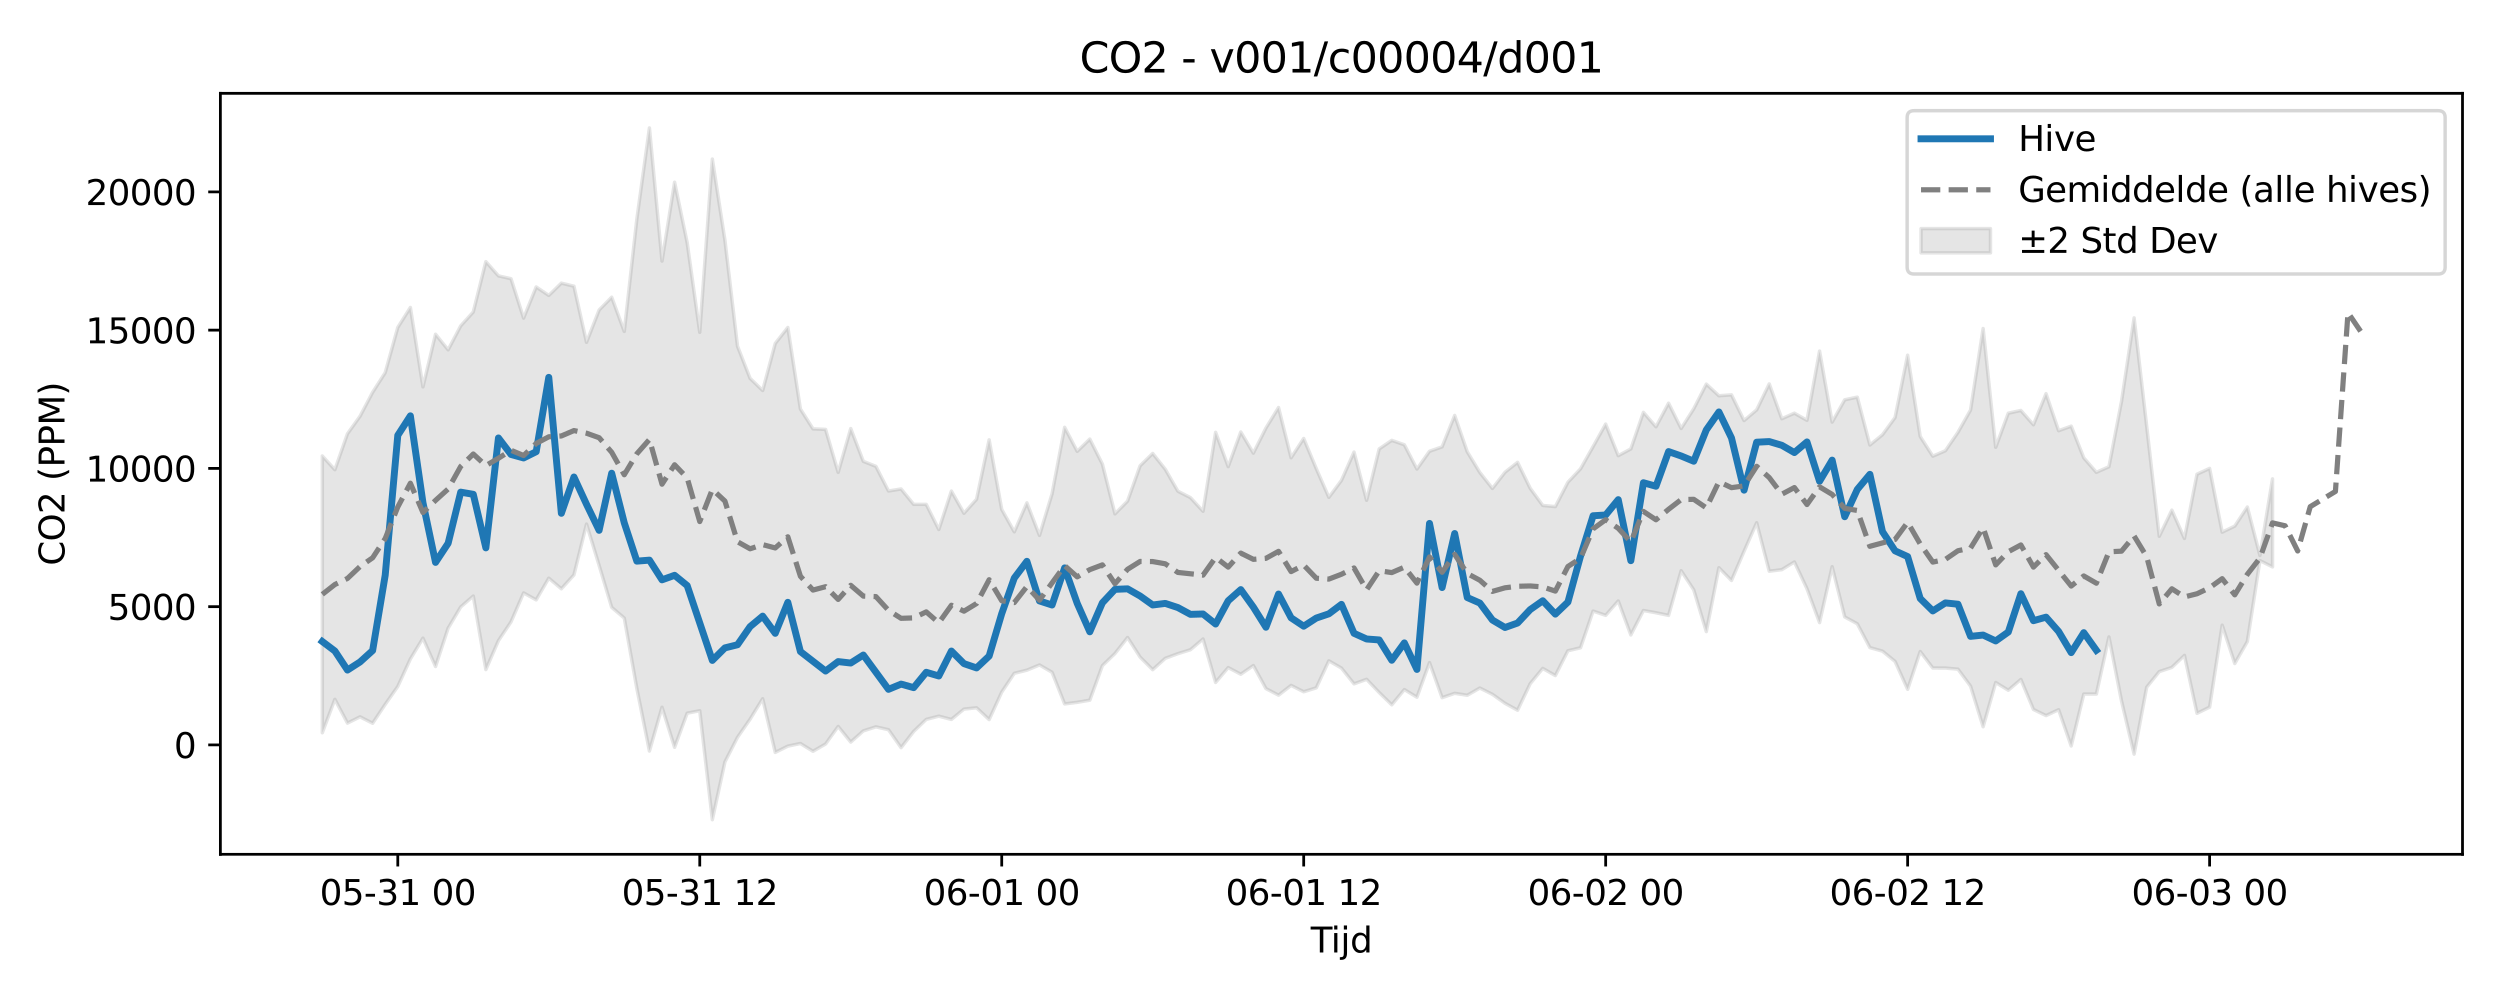 <?xml version="1.0" encoding="utf-8" standalone="no"?>
<!DOCTYPE svg PUBLIC "-//W3C//DTD SVG 1.1//EN"
  "http://www.w3.org/Graphics/SVG/1.1/DTD/svg11.dtd">
<svg xmlns:xlink="http://www.w3.org/1999/xlink" width="720pt" height="288pt" viewBox="0 0 720 288" xmlns="http://www.w3.org/2000/svg" version="1.1">
 <defs>
  <style type="text/css">*{stroke-linejoin: round; stroke-linecap: butt}</style>
 </defs>
 <g id="figure_1">
  <g id="patch_1">
   <path d="M 0 288 
L 720 288 
L 720 0 
L 0 0 
z
" style="fill: #ffffff"/>
  </g>
  <g id="axes_1">
   <g id="patch_2">
    <path d="M 63.47 246.04 
L 709.2 246.04 
L 709.2 26.88 
L 63.47 26.88 
z
" style="fill: #ffffff"/>
   </g>
   <g id="FillBetweenPolyCollection_1">
    <defs>
     <path id="mff071944cf" d="M 92.821 -156.685 
L 92.821 -76.959 
L 96.445 -86.599 
L 100.069 -79.742 
L 103.692 -81.551 
L 107.316 -79.695 
L 110.939 -85.127 
L 114.563 -90.304 
L 118.187 -98.219 
L 121.81 -104.205 
L 125.434 -96.044 
L 129.058 -107.08 
L 132.681 -113.195 
L 136.305 -116.335 
L 139.928 -95.151 
L 143.552 -103.497 
L 147.176 -108.905 
L 150.799 -117.235 
L 154.423 -115.233 
L 158.047 -121.488 
L 161.67 -118.427 
L 165.294 -122.42 
L 168.917 -137.067 
L 172.541 -125.183 
L 176.165 -113.085 
L 179.788 -110.001 
L 183.412 -89.713 
L 187.036 -71.7 
L 190.659 -84.316 
L 194.283 -72.768 
L 197.906 -82.601 
L 201.53 -83.304 
L 205.154 -51.922 
L 208.777 -68.562 
L 212.401 -75.65 
L 216.025 -80.87 
L 219.648 -86.763 
L 223.272 -71.301 
L 226.895 -73.111 
L 230.519 -73.869 
L 234.143 -71.629 
L 237.766 -73.724 
L 241.39 -78.782 
L 245.014 -74.279 
L 248.637 -77.502 
L 252.261 -78.667 
L 255.884 -77.838 
L 259.508 -72.668 
L 263.132 -77.336 
L 266.755 -80.811 
L 270.379 -81.745 
L 274.003 -80.799 
L 277.626 -83.781 
L 281.25 -84.152 
L 284.873 -80.753 
L 288.497 -88.667 
L 292.121 -94.09 
L 295.744 -94.985 
L 299.368 -96.492 
L 302.992 -94.39 
L 306.615 -85.267 
L 310.239 -85.727 
L 313.862 -86.34 
L 317.486 -96.282 
L 321.11 -99.778 
L 324.733 -104.398 
L 328.357 -98.752 
L 331.981 -95.131 
L 335.604 -98.405 
L 339.228 -99.74 
L 342.851 -100.87 
L 346.475 -103.971 
L 350.099 -91.457 
L 353.722 -95.737 
L 357.346 -93.824 
L 360.97 -96.32 
L 364.593 -89.676 
L 368.217 -87.791 
L 371.84 -90.602 
L 375.464 -88.768 
L 379.088 -89.904 
L 382.711 -97.682 
L 386.335 -95.595 
L 389.959 -91.046 
L 393.582 -92.357 
L 397.206 -88.549 
L 400.83 -85.011 
L 404.453 -89.403 
L 408.077 -87.203 
L 411.7 -97.173 
L 415.324 -87.071 
L 418.948 -88.318 
L 422.571 -87.76 
L 426.195 -89.848 
L 429.819 -88.032 
L 433.442 -85.446 
L 437.066 -83.454 
L 440.689 -91.096 
L 444.313 -95.494 
L 447.937 -93.433 
L 451.56 -100.579 
L 455.184 -101.437 
L 458.808 -112.008 
L 462.431 -110.781 
L 466.055 -114.923 
L 469.678 -105.139 
L 473.302 -112.174 
L 476.926 -111.524 
L 480.549 -110.764 
L 484.173 -123.637 
L 487.797 -118.122 
L 491.42 -106.09 
L 495.044 -124.502 
L 498.667 -120.823 
L 502.291 -129.225 
L 505.915 -137.452 
L 509.538 -123.492 
L 513.162 -123.935 
L 516.786 -126.158 
L 520.409 -118.444 
L 524.033 -108.688 
L 527.656 -124.797 
L 531.28 -110.328 
L 534.904 -108.349 
L 538.527 -101.485 
L 542.151 -100.472 
L 545.775 -97.515 
L 549.398 -89.475 
L 553.022 -100.364 
L 556.645 -95.615 
L 560.269 -95.595 
L 563.893 -95.281 
L 567.516 -90.403 
L 571.14 -78.691 
L 574.764 -91.437 
L 578.387 -89.209 
L 582.011 -92.32 
L 585.634 -83.673 
L 589.258 -81.907 
L 592.882 -83.607 
L 596.505 -73.16 
L 600.129 -88.109 
L 603.753 -88.1 
L 607.376 -104.573 
L 611 -86.107 
L 614.623 -70.805 
L 618.247 -90.088 
L 621.871 -94.58 
L 625.494 -95.785 
L 629.118 -99.242 
L 632.742 -82.565 
L 636.365 -84.337 
L 639.989 -107.954 
L 643.612 -96.894 
L 647.236 -103.229 
L 650.86 -126.553 
L 654.483 -124.729 
L 654.483 -150.083 
L 654.483 -150.083 
L 650.86 -128.013 
L 647.236 -141.984 
L 643.612 -136.483 
L 639.989 -134.734 
L 636.365 -153.101 
L 632.742 -151.433 
L 629.118 -132.93 
L 625.494 -141.08 
L 621.871 -133.552 
L 618.247 -165.263 
L 614.623 -196.455 
L 611 -172.423 
L 607.376 -153.583 
L 603.753 -151.972 
L 600.129 -156.134 
L 596.505 -165.274 
L 592.882 -163.951 
L 589.258 -174.622 
L 585.634 -165.669 
L 582.011 -169.79 
L 578.387 -169.001 
L 574.764 -159.186 
L 571.14 -193.39 
L 567.516 -169.905 
L 563.893 -163.493 
L 560.269 -158.191 
L 556.645 -156.621 
L 553.022 -162.294 
L 549.398 -185.702 
L 545.775 -167.743 
L 542.151 -162.799 
L 538.527 -159.836 
L 534.904 -173.622 
L 531.28 -172.861 
L 527.656 -166.434 
L 524.033 -186.893 
L 520.409 -166.946 
L 516.786 -169.007 
L 513.162 -167.403 
L 509.538 -177.43 
L 505.915 -169.951 
L 502.291 -166.878 
L 498.667 -174.287 
L 495.044 -174.024 
L 491.42 -177.377 
L 487.797 -170.271 
L 484.173 -164.593 
L 480.549 -171.883 
L 476.926 -165.088 
L 473.302 -169.245 
L 469.678 -158.708 
L 466.055 -156.768 
L 462.431 -165.869 
L 458.808 -159.376 
L 455.184 -152.97 
L 451.56 -149.113 
L 447.937 -142.097 
L 444.313 -142.432 
L 440.689 -147.389 
L 437.066 -154.854 
L 433.442 -151.985 
L 429.819 -147.326 
L 426.195 -151.925 
L 422.571 -157.899 
L 418.948 -168.36 
L 415.324 -159.303 
L 411.7 -158.035 
L 408.077 -152.917 
L 404.453 -159.908 
L 400.83 -161.177 
L 397.206 -158.709 
L 393.582 -143.911 
L 389.959 -157.805 
L 386.335 -149.636 
L 382.711 -144.768 
L 379.088 -153.038 
L 375.464 -161.717 
L 371.84 -156.164 
L 368.217 -170.634 
L 364.593 -164.734 
L 360.97 -157.496 
L 357.346 -163.586 
L 353.722 -153.614 
L 350.099 -163.489 
L 346.475 -140.756 
L 342.851 -144.681 
L 339.228 -146.538 
L 335.604 -152.852 
L 331.981 -157.408 
L 328.357 -153.861 
L 324.733 -143.687 
L 321.11 -140.007 
L 317.486 -154.355 
L 313.862 -161.549 
L 310.239 -158.014 
L 306.615 -164.933 
L 302.992 -145.781 
L 299.368 -133.8 
L 295.744 -143.188 
L 292.121 -134.823 
L 288.497 -141.303 
L 284.873 -161.325 
L 281.25 -144.22 
L 277.626 -140.188 
L 274.003 -146.579 
L 270.379 -135.495 
L 266.755 -142.749 
L 263.132 -142.751 
L 259.508 -147.178 
L 255.884 -146.598 
L 252.261 -153.692 
L 248.637 -155.138 
L 245.014 -164.575 
L 241.39 -151.958 
L 237.766 -164.339 
L 234.143 -164.493 
L 230.519 -170.208 
L 226.895 -193.689 
L 223.272 -189.083 
L 219.648 -175.531 
L 216.025 -179.03 
L 212.401 -188.304 
L 208.777 -218.811 
L 205.154 -242.199 
L 201.53 -192.287 
L 197.906 -218.107 
L 194.283 -235.524 
L 190.659 -212.795 
L 187.036 -251.158 
L 183.412 -224.921 
L 179.788 -192.546 
L 176.165 -202.408 
L 172.541 -198.702 
L 168.917 -189.408 
L 165.294 -205.574 
L 161.67 -206.46 
L 158.047 -202.915 
L 154.423 -205.356 
L 150.799 -196.381 
L 147.176 -207.728 
L 143.552 -208.551 
L 139.928 -212.655 
L 136.305 -198.155 
L 132.681 -194.141 
L 129.058 -187.254 
L 125.434 -191.743 
L 121.81 -176.579 
L 118.187 -199.451 
L 114.563 -193.696 
L 110.939 -180.675 
L 107.316 -175.017 
L 103.692 -168.133 
L 100.069 -163.066 
L 96.445 -152.728 
L 92.821 -156.685 
z
" style="stroke: #808080; stroke-opacity: 0.2"/>
    </defs>
    <g clip-path="url(#p112f193331)">
     <use xlink:href="#mff071944cf" x="0" y="288" style="fill: #808080; fill-opacity: 0.2; stroke: #808080; stroke-opacity: 0.2"/>
    </g>
   </g>
   <g id="matplotlib.axis_1">
    <g id="xtick_1">
     <g id="line2d_1">
      <defs>
       <path id="m24d02bd336" d="M 0 0 
L 0 3.5 
" style="stroke: #000000; stroke-width: 0.8"/>
      </defs>
      <g>
       <use xlink:href="#m24d02bd336" x="114.563" y="246.04" style="stroke: #000000; stroke-width: 0.8"/>
      </g>
     </g>
     <g id="text_1">
      <!-- 05-31 00 -->
      <g transform="translate(92.083 260.638) scale(0.1 -0.1)">
       <defs>
        <path id="DejaVuSans-30" d="M 2034 4250 
Q 1547 4250 1301 3770 
Q 1056 3291 1056 2328 
Q 1056 1369 1301 889 
Q 1547 409 2034 409 
Q 2525 409 2770 889 
Q 3016 1369 3016 2328 
Q 3016 3291 2770 3770 
Q 2525 4250 2034 4250 
z
M 2034 4750 
Q 2819 4750 3233 4129 
Q 3647 3509 3647 2328 
Q 3647 1150 3233 529 
Q 2819 -91 2034 -91 
Q 1250 -91 836 529 
Q 422 1150 422 2328 
Q 422 3509 836 4129 
Q 1250 4750 2034 4750 
z
" transform="scale(0.016)"/>
        <path id="DejaVuSans-35" d="M 691 4666 
L 3169 4666 
L 3169 4134 
L 1269 4134 
L 1269 2991 
Q 1406 3038 1543 3061 
Q 1681 3084 1819 3084 
Q 2600 3084 3056 2656 
Q 3513 2228 3513 1497 
Q 3513 744 3044 326 
Q 2575 -91 1722 -91 
Q 1428 -91 1123 -41 
Q 819 9 494 109 
L 494 744 
Q 775 591 1075 516 
Q 1375 441 1709 441 
Q 2250 441 2565 725 
Q 2881 1009 2881 1497 
Q 2881 1984 2565 2268 
Q 2250 2553 1709 2553 
Q 1456 2553 1204 2497 
Q 953 2441 691 2322 
L 691 4666 
z
" transform="scale(0.016)"/>
        <path id="DejaVuSans-2d" d="M 313 2009 
L 1997 2009 
L 1997 1497 
L 313 1497 
L 313 2009 
z
" transform="scale(0.016)"/>
        <path id="DejaVuSans-33" d="M 2597 2516 
Q 3050 2419 3304 2112 
Q 3559 1806 3559 1356 
Q 3559 666 3084 287 
Q 2609 -91 1734 -91 
Q 1441 -91 1130 -33 
Q 819 25 488 141 
L 488 750 
Q 750 597 1062 519 
Q 1375 441 1716 441 
Q 2309 441 2620 675 
Q 2931 909 2931 1356 
Q 2931 1769 2642 2001 
Q 2353 2234 1838 2234 
L 1294 2234 
L 1294 2753 
L 1863 2753 
Q 2328 2753 2575 2939 
Q 2822 3125 2822 3475 
Q 2822 3834 2567 4026 
Q 2313 4219 1838 4219 
Q 1578 4219 1281 4162 
Q 984 4106 628 3988 
L 628 4550 
Q 988 4650 1302 4700 
Q 1616 4750 1894 4750 
Q 2613 4750 3031 4423 
Q 3450 4097 3450 3541 
Q 3450 3153 3228 2886 
Q 3006 2619 2597 2516 
z
" transform="scale(0.016)"/>
        <path id="DejaVuSans-31" d="M 794 531 
L 1825 531 
L 1825 4091 
L 703 3866 
L 703 4441 
L 1819 4666 
L 2450 4666 
L 2450 531 
L 3481 531 
L 3481 0 
L 794 0 
L 794 531 
z
" transform="scale(0.016)"/>
        <path id="DejaVuSans-20" transform="scale(0.016)"/>
       </defs>
       <use xlink:href="#DejaVuSans-30"/>
       <use xlink:href="#DejaVuSans-35" transform="translate(63.623 0)"/>
       <use xlink:href="#DejaVuSans-2d" transform="translate(127.246 0)"/>
       <use xlink:href="#DejaVuSans-33" transform="translate(163.33 0)"/>
       <use xlink:href="#DejaVuSans-31" transform="translate(226.953 0)"/>
       <use xlink:href="#DejaVuSans-20" transform="translate(290.576 0)"/>
       <use xlink:href="#DejaVuSans-30" transform="translate(322.363 0)"/>
       <use xlink:href="#DejaVuSans-30" transform="translate(385.986 0)"/>
      </g>
     </g>
    </g>
    <g id="xtick_2">
     <g id="line2d_2">
      <g>
       <use xlink:href="#m24d02bd336" x="201.53" y="246.04" style="stroke: #000000; stroke-width: 0.8"/>
      </g>
     </g>
     <g id="text_2">
      <!-- 05-31 12 -->
      <g transform="translate(179.05 260.638) scale(0.1 -0.1)">
       <defs>
        <path id="DejaVuSans-32" d="M 1228 531 
L 3431 531 
L 3431 0 
L 469 0 
L 469 531 
Q 828 903 1448 1529 
Q 2069 2156 2228 2338 
Q 2531 2678 2651 2914 
Q 2772 3150 2772 3378 
Q 2772 3750 2511 3984 
Q 2250 4219 1831 4219 
Q 1534 4219 1204 4116 
Q 875 4013 500 3803 
L 500 4441 
Q 881 4594 1212 4672 
Q 1544 4750 1819 4750 
Q 2544 4750 2975 4387 
Q 3406 4025 3406 3419 
Q 3406 3131 3298 2873 
Q 3191 2616 2906 2266 
Q 2828 2175 2409 1742 
Q 1991 1309 1228 531 
z
" transform="scale(0.016)"/>
       </defs>
       <use xlink:href="#DejaVuSans-30"/>
       <use xlink:href="#DejaVuSans-35" transform="translate(63.623 0)"/>
       <use xlink:href="#DejaVuSans-2d" transform="translate(127.246 0)"/>
       <use xlink:href="#DejaVuSans-33" transform="translate(163.33 0)"/>
       <use xlink:href="#DejaVuSans-31" transform="translate(226.953 0)"/>
       <use xlink:href="#DejaVuSans-20" transform="translate(290.576 0)"/>
       <use xlink:href="#DejaVuSans-31" transform="translate(322.363 0)"/>
       <use xlink:href="#DejaVuSans-32" transform="translate(385.986 0)"/>
      </g>
     </g>
    </g>
    <g id="xtick_3">
     <g id="line2d_3">
      <g>
       <use xlink:href="#m24d02bd336" x="288.497" y="246.04" style="stroke: #000000; stroke-width: 0.8"/>
      </g>
     </g>
     <g id="text_3">
      <!-- 06-01 00 -->
      <g transform="translate(266.017 260.638) scale(0.1 -0.1)">
       <defs>
        <path id="DejaVuSans-36" d="M 2113 2584 
Q 1688 2584 1439 2293 
Q 1191 2003 1191 1497 
Q 1191 994 1439 701 
Q 1688 409 2113 409 
Q 2538 409 2786 701 
Q 3034 994 3034 1497 
Q 3034 2003 2786 2293 
Q 2538 2584 2113 2584 
z
M 3366 4563 
L 3366 3988 
Q 3128 4100 2886 4159 
Q 2644 4219 2406 4219 
Q 1781 4219 1451 3797 
Q 1122 3375 1075 2522 
Q 1259 2794 1537 2939 
Q 1816 3084 2150 3084 
Q 2853 3084 3261 2657 
Q 3669 2231 3669 1497 
Q 3669 778 3244 343 
Q 2819 -91 2113 -91 
Q 1303 -91 875 529 
Q 447 1150 447 2328 
Q 447 3434 972 4092 
Q 1497 4750 2381 4750 
Q 2619 4750 2861 4703 
Q 3103 4656 3366 4563 
z
" transform="scale(0.016)"/>
       </defs>
       <use xlink:href="#DejaVuSans-30"/>
       <use xlink:href="#DejaVuSans-36" transform="translate(63.623 0)"/>
       <use xlink:href="#DejaVuSans-2d" transform="translate(127.246 0)"/>
       <use xlink:href="#DejaVuSans-30" transform="translate(163.33 0)"/>
       <use xlink:href="#DejaVuSans-31" transform="translate(226.953 0)"/>
       <use xlink:href="#DejaVuSans-20" transform="translate(290.576 0)"/>
       <use xlink:href="#DejaVuSans-30" transform="translate(322.363 0)"/>
       <use xlink:href="#DejaVuSans-30" transform="translate(385.986 0)"/>
      </g>
     </g>
    </g>
    <g id="xtick_4">
     <g id="line2d_4">
      <g>
       <use xlink:href="#m24d02bd336" x="375.464" y="246.04" style="stroke: #000000; stroke-width: 0.8"/>
      </g>
     </g>
     <g id="text_4">
      <!-- 06-01 12 -->
      <g transform="translate(352.984 260.638) scale(0.1 -0.1)">
       <use xlink:href="#DejaVuSans-30"/>
       <use xlink:href="#DejaVuSans-36" transform="translate(63.623 0)"/>
       <use xlink:href="#DejaVuSans-2d" transform="translate(127.246 0)"/>
       <use xlink:href="#DejaVuSans-30" transform="translate(163.33 0)"/>
       <use xlink:href="#DejaVuSans-31" transform="translate(226.953 0)"/>
       <use xlink:href="#DejaVuSans-20" transform="translate(290.576 0)"/>
       <use xlink:href="#DejaVuSans-31" transform="translate(322.363 0)"/>
       <use xlink:href="#DejaVuSans-32" transform="translate(385.986 0)"/>
      </g>
     </g>
    </g>
    <g id="xtick_5">
     <g id="line2d_5">
      <g>
       <use xlink:href="#m24d02bd336" x="462.431" y="246.04" style="stroke: #000000; stroke-width: 0.8"/>
      </g>
     </g>
     <g id="text_5">
      <!-- 06-02 00 -->
      <g transform="translate(439.951 260.638) scale(0.1 -0.1)">
       <use xlink:href="#DejaVuSans-30"/>
       <use xlink:href="#DejaVuSans-36" transform="translate(63.623 0)"/>
       <use xlink:href="#DejaVuSans-2d" transform="translate(127.246 0)"/>
       <use xlink:href="#DejaVuSans-30" transform="translate(163.33 0)"/>
       <use xlink:href="#DejaVuSans-32" transform="translate(226.953 0)"/>
       <use xlink:href="#DejaVuSans-20" transform="translate(290.576 0)"/>
       <use xlink:href="#DejaVuSans-30" transform="translate(322.363 0)"/>
       <use xlink:href="#DejaVuSans-30" transform="translate(385.986 0)"/>
      </g>
     </g>
    </g>
    <g id="xtick_6">
     <g id="line2d_6">
      <g>
       <use xlink:href="#m24d02bd336" x="549.398" y="246.04" style="stroke: #000000; stroke-width: 0.8"/>
      </g>
     </g>
     <g id="text_6">
      <!-- 06-02 12 -->
      <g transform="translate(526.918 260.638) scale(0.1 -0.1)">
       <use xlink:href="#DejaVuSans-30"/>
       <use xlink:href="#DejaVuSans-36" transform="translate(63.623 0)"/>
       <use xlink:href="#DejaVuSans-2d" transform="translate(127.246 0)"/>
       <use xlink:href="#DejaVuSans-30" transform="translate(163.33 0)"/>
       <use xlink:href="#DejaVuSans-32" transform="translate(226.953 0)"/>
       <use xlink:href="#DejaVuSans-20" transform="translate(290.576 0)"/>
       <use xlink:href="#DejaVuSans-31" transform="translate(322.363 0)"/>
       <use xlink:href="#DejaVuSans-32" transform="translate(385.986 0)"/>
      </g>
     </g>
    </g>
    <g id="xtick_7">
     <g id="line2d_7">
      <g>
       <use xlink:href="#m24d02bd336" x="636.365" y="246.04" style="stroke: #000000; stroke-width: 0.8"/>
      </g>
     </g>
     <g id="text_7">
      <!-- 06-03 00 -->
      <g transform="translate(613.885 260.638) scale(0.1 -0.1)">
       <use xlink:href="#DejaVuSans-30"/>
       <use xlink:href="#DejaVuSans-36" transform="translate(63.623 0)"/>
       <use xlink:href="#DejaVuSans-2d" transform="translate(127.246 0)"/>
       <use xlink:href="#DejaVuSans-30" transform="translate(163.33 0)"/>
       <use xlink:href="#DejaVuSans-33" transform="translate(226.953 0)"/>
       <use xlink:href="#DejaVuSans-20" transform="translate(290.576 0)"/>
       <use xlink:href="#DejaVuSans-30" transform="translate(322.363 0)"/>
       <use xlink:href="#DejaVuSans-30" transform="translate(385.986 0)"/>
      </g>
     </g>
    </g>
    <g id="text_8">
     <!-- Tijd -->
     <g transform="translate(377.485 274.317) scale(0.1 -0.1)">
      <defs>
       <path id="DejaVuSans-54" d="M -19 4666 
L 3928 4666 
L 3928 4134 
L 2272 4134 
L 2272 0 
L 1638 0 
L 1638 4134 
L -19 4134 
L -19 4666 
z
" transform="scale(0.016)"/>
       <path id="DejaVuSans-69" d="M 603 3500 
L 1178 3500 
L 1178 0 
L 603 0 
L 603 3500 
z
M 603 4863 
L 1178 4863 
L 1178 4134 
L 603 4134 
L 603 4863 
z
" transform="scale(0.016)"/>
       <path id="DejaVuSans-6a" d="M 603 3500 
L 1178 3500 
L 1178 -63 
Q 1178 -731 923 -1031 
Q 669 -1331 103 -1331 
L -116 -1331 
L -116 -844 
L 38 -844 
Q 366 -844 484 -692 
Q 603 -541 603 -63 
L 603 3500 
z
M 603 4863 
L 1178 4863 
L 1178 4134 
L 603 4134 
L 603 4863 
z
" transform="scale(0.016)"/>
       <path id="DejaVuSans-64" d="M 2906 2969 
L 2906 4863 
L 3481 4863 
L 3481 0 
L 2906 0 
L 2906 525 
Q 2725 213 2448 61 
Q 2172 -91 1784 -91 
Q 1150 -91 751 415 
Q 353 922 353 1747 
Q 353 2572 751 3078 
Q 1150 3584 1784 3584 
Q 2172 3584 2448 3432 
Q 2725 3281 2906 2969 
z
M 947 1747 
Q 947 1113 1208 752 
Q 1469 391 1925 391 
Q 2381 391 2643 752 
Q 2906 1113 2906 1747 
Q 2906 2381 2643 2742 
Q 2381 3103 1925 3103 
Q 1469 3103 1208 2742 
Q 947 2381 947 1747 
z
" transform="scale(0.016)"/>
      </defs>
      <use xlink:href="#DejaVuSans-54"/>
      <use xlink:href="#DejaVuSans-69" transform="translate(57.959 0)"/>
      <use xlink:href="#DejaVuSans-6a" transform="translate(85.742 0)"/>
      <use xlink:href="#DejaVuSans-64" transform="translate(113.525 0)"/>
     </g>
    </g>
   </g>
   <g id="matplotlib.axis_2">
    <g id="ytick_1">
     <g id="line2d_8">
      <defs>
       <path id="m62d6a4798b" d="M 0 0 
L -3.5 0 
" style="stroke: #000000; stroke-width: 0.8"/>
      </defs>
      <g>
       <use xlink:href="#m62d6a4798b" x="63.47" y="214.532" style="stroke: #000000; stroke-width: 0.8"/>
      </g>
     </g>
     <g id="text_9">
      <!-- 0 -->
      <g transform="translate(50.108 218.331) scale(0.1 -0.1)">
       <use xlink:href="#DejaVuSans-30"/>
      </g>
     </g>
    </g>
    <g id="ytick_2">
     <g id="line2d_9">
      <g>
       <use xlink:href="#m62d6a4798b" x="63.47" y="174.716" style="stroke: #000000; stroke-width: 0.8"/>
      </g>
     </g>
     <g id="text_10">
      <!-- 5000 -->
      <g transform="translate(31.02 178.515) scale(0.1 -0.1)">
       <use xlink:href="#DejaVuSans-35"/>
       <use xlink:href="#DejaVuSans-30" transform="translate(63.623 0)"/>
       <use xlink:href="#DejaVuSans-30" transform="translate(127.246 0)"/>
       <use xlink:href="#DejaVuSans-30" transform="translate(190.869 0)"/>
      </g>
     </g>
    </g>
    <g id="ytick_3">
     <g id="line2d_10">
      <g>
       <use xlink:href="#m62d6a4798b" x="63.47" y="134.9" style="stroke: #000000; stroke-width: 0.8"/>
      </g>
     </g>
     <g id="text_11">
      <!-- 10000 -->
      <g transform="translate(24.657 138.699) scale(0.1 -0.1)">
       <use xlink:href="#DejaVuSans-31"/>
       <use xlink:href="#DejaVuSans-30" transform="translate(63.623 0)"/>
       <use xlink:href="#DejaVuSans-30" transform="translate(127.246 0)"/>
       <use xlink:href="#DejaVuSans-30" transform="translate(190.869 0)"/>
       <use xlink:href="#DejaVuSans-30" transform="translate(254.492 0)"/>
      </g>
     </g>
    </g>
    <g id="ytick_4">
     <g id="line2d_11">
      <g>
       <use xlink:href="#m62d6a4798b" x="63.47" y="95.084" style="stroke: #000000; stroke-width: 0.8"/>
      </g>
     </g>
     <g id="text_12">
      <!-- 15000 -->
      <g transform="translate(24.657 98.883) scale(0.1 -0.1)">
       <use xlink:href="#DejaVuSans-31"/>
       <use xlink:href="#DejaVuSans-35" transform="translate(63.623 0)"/>
       <use xlink:href="#DejaVuSans-30" transform="translate(127.246 0)"/>
       <use xlink:href="#DejaVuSans-30" transform="translate(190.869 0)"/>
       <use xlink:href="#DejaVuSans-30" transform="translate(254.492 0)"/>
      </g>
     </g>
    </g>
    <g id="ytick_5">
     <g id="line2d_12">
      <g>
       <use xlink:href="#m62d6a4798b" x="63.47" y="55.268" style="stroke: #000000; stroke-width: 0.8"/>
      </g>
     </g>
     <g id="text_13">
      <!-- 20000 -->
      <g transform="translate(24.657 59.067) scale(0.1 -0.1)">
       <use xlink:href="#DejaVuSans-32"/>
       <use xlink:href="#DejaVuSans-30" transform="translate(63.623 0)"/>
       <use xlink:href="#DejaVuSans-30" transform="translate(127.246 0)"/>
       <use xlink:href="#DejaVuSans-30" transform="translate(190.869 0)"/>
       <use xlink:href="#DejaVuSans-30" transform="translate(254.492 0)"/>
      </g>
     </g>
    </g>
    <g id="text_14">
     <!-- CO2 (PPM) -->
     <g transform="translate(18.578 162.903) rotate(-90) scale(0.1 -0.1)">
      <defs>
       <path id="DejaVuSans-43" d="M 4122 4306 
L 4122 3641 
Q 3803 3938 3442 4084 
Q 3081 4231 2675 4231 
Q 1875 4231 1450 3742 
Q 1025 3253 1025 2328 
Q 1025 1406 1450 917 
Q 1875 428 2675 428 
Q 3081 428 3442 575 
Q 3803 722 4122 1019 
L 4122 359 
Q 3791 134 3420 21 
Q 3050 -91 2638 -91 
Q 1578 -91 968 557 
Q 359 1206 359 2328 
Q 359 3453 968 4101 
Q 1578 4750 2638 4750 
Q 3056 4750 3426 4639 
Q 3797 4528 4122 4306 
z
" transform="scale(0.016)"/>
       <path id="DejaVuSans-4f" d="M 2522 4238 
Q 1834 4238 1429 3725 
Q 1025 3213 1025 2328 
Q 1025 1447 1429 934 
Q 1834 422 2522 422 
Q 3209 422 3611 934 
Q 4013 1447 4013 2328 
Q 4013 3213 3611 3725 
Q 3209 4238 2522 4238 
z
M 2522 4750 
Q 3503 4750 4090 4092 
Q 4678 3434 4678 2328 
Q 4678 1225 4090 567 
Q 3503 -91 2522 -91 
Q 1538 -91 948 565 
Q 359 1222 359 2328 
Q 359 3434 948 4092 
Q 1538 4750 2522 4750 
z
" transform="scale(0.016)"/>
       <path id="DejaVuSans-28" d="M 1984 4856 
Q 1566 4138 1362 3434 
Q 1159 2731 1159 2009 
Q 1159 1288 1364 580 
Q 1569 -128 1984 -844 
L 1484 -844 
Q 1016 -109 783 600 
Q 550 1309 550 2009 
Q 550 2706 781 3412 
Q 1013 4119 1484 4856 
L 1984 4856 
z
" transform="scale(0.016)"/>
       <path id="DejaVuSans-50" d="M 1259 4147 
L 1259 2394 
L 2053 2394 
Q 2494 2394 2734 2622 
Q 2975 2850 2975 3272 
Q 2975 3691 2734 3919 
Q 2494 4147 2053 4147 
L 1259 4147 
z
M 628 4666 
L 2053 4666 
Q 2838 4666 3239 4311 
Q 3641 3956 3641 3272 
Q 3641 2581 3239 2228 
Q 2838 1875 2053 1875 
L 1259 1875 
L 1259 0 
L 628 0 
L 628 4666 
z
" transform="scale(0.016)"/>
       <path id="DejaVuSans-4d" d="M 628 4666 
L 1569 4666 
L 2759 1491 
L 3956 4666 
L 4897 4666 
L 4897 0 
L 4281 0 
L 4281 4097 
L 3078 897 
L 2444 897 
L 1241 4097 
L 1241 0 
L 628 0 
L 628 4666 
z
" transform="scale(0.016)"/>
       <path id="DejaVuSans-29" d="M 513 4856 
L 1013 4856 
Q 1481 4119 1714 3412 
Q 1947 2706 1947 2009 
Q 1947 1309 1714 600 
Q 1481 -109 1013 -844 
L 513 -844 
Q 928 -128 1133 580 
Q 1338 1288 1338 2009 
Q 1338 2731 1133 3434 
Q 928 4138 513 4856 
z
" transform="scale(0.016)"/>
      </defs>
      <use xlink:href="#DejaVuSans-43"/>
      <use xlink:href="#DejaVuSans-4f" transform="translate(69.824 0)"/>
      <use xlink:href="#DejaVuSans-32" transform="translate(148.535 0)"/>
      <use xlink:href="#DejaVuSans-20" transform="translate(212.158 0)"/>
      <use xlink:href="#DejaVuSans-28" transform="translate(243.945 0)"/>
      <use xlink:href="#DejaVuSans-50" transform="translate(282.959 0)"/>
      <use xlink:href="#DejaVuSans-50" transform="translate(343.262 0)"/>
      <use xlink:href="#DejaVuSans-4d" transform="translate(403.564 0)"/>
      <use xlink:href="#DejaVuSans-29" transform="translate(489.844 0)"/>
     </g>
    </g>
   </g>
   <g id="line2d_13">
    <path d="M 92.821 184.757 
L 96.445 187.491 
L 100.069 192.978 
L 103.692 190.642 
L 107.316 187.359 
L 110.939 165.659 
L 114.563 125.379 
L 118.187 119.762 
L 121.81 144.785 
L 125.434 161.967 
L 129.058 156.475 
L 132.681 141.738 
L 136.305 142.364 
L 139.928 157.781 
L 143.552 126.135 
L 147.176 130.886 
L 150.799 131.89 
L 154.423 130.087 
L 158.047 108.682 
L 161.67 147.832 
L 165.294 137.379 
L 168.917 145.236 
L 172.541 152.732 
L 176.165 136.289 
L 179.788 150.582 
L 183.412 161.608 
L 187.036 161.319 
L 190.659 166.989 
L 194.283 165.691 
L 197.906 168.645 
L 205.154 190.199 
L 208.777 186.591 
L 212.401 185.689 
L 216.025 180.469 
L 219.648 177.447 
L 223.272 182.396 
L 226.895 173.471 
L 230.519 187.645 
L 237.766 193.262 
L 241.39 190.539 
L 245.014 190.953 
L 248.637 188.651 
L 255.884 198.531 
L 259.508 197.021 
L 263.132 198.04 
L 266.755 193.618 
L 270.379 194.682 
L 274.003 187.505 
L 277.626 191.13 
L 281.25 192.359 
L 284.873 188.946 
L 288.497 176.738 
L 292.121 166.466 
L 295.744 161.661 
L 299.368 173.065 
L 302.992 174.243 
L 306.615 163.557 
L 310.239 173.768 
L 313.862 181.957 
L 317.486 173.609 
L 321.11 169.731 
L 324.733 169.582 
L 328.357 171.655 
L 331.981 174.235 
L 335.604 173.781 
L 339.228 174.976 
L 342.851 176.935 
L 346.475 176.826 
L 350.099 179.719 
L 353.722 173.017 
L 357.346 169.808 
L 360.97 174.851 
L 364.593 180.643 
L 368.217 171.087 
L 371.84 177.938 
L 375.464 180.348 
L 379.088 178.004 
L 382.711 176.781 
L 386.335 174.059 
L 389.959 182.395 
L 393.582 184.03 
L 397.206 184.303 
L 400.83 190.151 
L 404.453 185.155 
L 408.077 192.792 
L 411.7 150.744 
L 415.324 169.21 
L 418.948 153.656 
L 422.571 172.088 
L 426.195 173.68 
L 429.819 178.57 
L 433.442 180.72 
L 437.066 179.43 
L 440.689 175.57 
L 444.313 173.02 
L 447.937 176.868 
L 451.56 173.399 
L 455.184 160.178 
L 458.808 148.538 
L 462.431 148.318 
L 466.055 143.904 
L 469.678 161.473 
L 473.302 139.027 
L 476.926 140.036 
L 480.549 130.053 
L 484.173 131.322 
L 487.797 132.832 
L 491.42 123.81 
L 495.044 118.644 
L 498.667 126.132 
L 502.291 141.162 
L 505.915 127.356 
L 509.538 127.17 
L 513.162 128.245 
L 516.786 130.337 
L 520.409 127.279 
L 524.033 138.616 
L 527.656 132.524 
L 531.28 148.814 
L 534.904 140.957 
L 538.527 136.612 
L 542.151 153.104 
L 545.775 158.641 
L 549.398 160.297 
L 553.022 172.369 
L 556.645 175.945 
L 560.269 173.638 
L 563.893 174.015 
L 567.516 183.271 
L 571.14 182.897 
L 574.764 184.593 
L 578.387 182.023 
L 582.011 170.994 
L 585.634 178.758 
L 589.258 177.744 
L 592.882 181.864 
L 596.505 187.951 
L 600.129 182.206 
L 603.753 187.282 
L 603.753 187.282 
" clip-path="url(#p112f193331)" style="fill: none; stroke: #1f77b4; stroke-width: 2; stroke-linecap: square"/>
   </g>
   <g id="line2d_14">
    <path d="M 92.821 171.178 
L 96.445 168.336 
L 100.069 166.596 
L 103.692 163.158 
L 107.316 160.644 
L 110.939 155.099 
L 114.563 146 
L 118.187 139.165 
L 121.81 147.608 
L 125.434 144.107 
L 129.058 140.833 
L 132.681 134.332 
L 136.305 130.755 
L 139.928 134.097 
L 143.552 131.976 
L 147.176 129.683 
L 150.799 131.192 
L 154.423 127.706 
L 158.047 125.799 
L 161.67 125.557 
L 165.294 124.003 
L 168.917 124.762 
L 172.541 126.058 
L 176.165 130.253 
L 179.788 136.726 
L 183.412 130.683 
L 187.036 126.571 
L 190.659 139.445 
L 194.283 133.854 
L 197.906 137.646 
L 201.53 150.205 
L 205.154 140.94 
L 208.777 144.313 
L 212.401 156.023 
L 216.025 158.05 
L 219.648 156.853 
L 223.272 157.808 
L 226.895 154.6 
L 230.519 165.962 
L 234.143 169.939 
L 237.766 168.968 
L 241.39 172.63 
L 245.014 168.573 
L 248.637 171.68 
L 252.261 171.82 
L 255.884 175.782 
L 259.508 178.077 
L 263.132 177.956 
L 266.755 176.22 
L 270.379 179.38 
L 274.003 174.311 
L 277.626 176.016 
L 281.25 173.814 
L 284.873 166.961 
L 288.497 173.015 
L 292.121 173.543 
L 295.744 168.914 
L 299.368 172.854 
L 306.615 162.9 
L 310.239 166.13 
L 313.862 164.055 
L 317.486 162.682 
L 321.11 168.107 
L 324.733 163.957 
L 328.357 161.693 
L 331.981 161.731 
L 335.604 162.371 
L 339.228 164.861 
L 346.475 165.636 
L 350.099 160.527 
L 353.722 163.325 
L 357.346 159.295 
L 360.97 161.092 
L 364.593 160.795 
L 368.217 158.787 
L 371.84 164.617 
L 375.464 162.757 
L 379.088 166.529 
L 382.711 166.775 
L 386.335 165.385 
L 389.959 163.575 
L 393.582 169.866 
L 397.206 164.371 
L 400.83 164.906 
L 404.453 163.344 
L 408.077 167.94 
L 411.7 160.396 
L 415.324 164.813 
L 418.948 159.661 
L 422.571 165.17 
L 426.195 167.113 
L 429.819 170.321 
L 433.442 169.285 
L 437.066 168.846 
L 440.689 168.758 
L 444.313 169.037 
L 447.937 170.235 
L 451.56 163.154 
L 455.184 160.796 
L 458.808 152.308 
L 462.431 149.675 
L 466.055 152.155 
L 469.678 156.077 
L 473.302 147.291 
L 476.926 149.694 
L 480.549 146.676 
L 484.173 143.885 
L 487.797 143.804 
L 491.42 146.267 
L 495.044 138.737 
L 498.667 140.445 
L 502.291 139.948 
L 505.915 134.299 
L 509.538 137.539 
L 513.162 142.331 
L 516.786 140.417 
L 520.409 145.305 
L 524.033 140.21 
L 527.656 142.385 
L 531.28 146.406 
L 534.904 147.014 
L 538.527 157.339 
L 545.775 155.371 
L 549.398 150.412 
L 553.022 156.671 
L 556.645 161.882 
L 560.269 161.107 
L 563.893 158.613 
L 567.516 157.846 
L 571.14 151.96 
L 574.764 162.688 
L 578.387 158.895 
L 582.011 156.945 
L 585.634 163.329 
L 589.258 159.736 
L 596.505 168.783 
L 600.129 165.878 
L 603.753 167.964 
L 607.376 158.922 
L 611 158.735 
L 614.623 154.37 
L 618.247 160.325 
L 621.871 173.934 
L 625.494 169.568 
L 629.118 171.914 
L 632.742 171.001 
L 636.365 169.281 
L 639.989 166.656 
L 643.612 171.311 
L 647.236 165.393 
L 650.86 160.717 
L 654.483 150.594 
L 658.107 151.421 
L 661.731 158.678 
L 665.354 145.918 
L 672.601 141.536 
L 676.225 90.054 
L 679.849 95.41 
L 679.849 95.41 
" clip-path="url(#p112f193331)" style="fill: none; stroke-dasharray: 5.55,2.4; stroke-dashoffset: 0; stroke: #808080; stroke-width: 1.5"/>
   </g>
   <g id="patch_3">
    <path d="M 63.47 246.04 
L 63.47 26.88 
" style="fill: none; stroke: #000000; stroke-width: 0.8; stroke-linejoin: miter; stroke-linecap: square"/>
   </g>
   <g id="patch_4">
    <path d="M 709.2 246.04 
L 709.2 26.88 
" style="fill: none; stroke: #000000; stroke-width: 0.8; stroke-linejoin: miter; stroke-linecap: square"/>
   </g>
   <g id="patch_5">
    <path d="M 63.47 246.04 
L 709.2 246.04 
" style="fill: none; stroke: #000000; stroke-width: 0.8; stroke-linejoin: miter; stroke-linecap: square"/>
   </g>
   <g id="patch_6">
    <path d="M 63.47 26.88 
L 709.2 26.88 
" style="fill: none; stroke: #000000; stroke-width: 0.8; stroke-linejoin: miter; stroke-linecap: square"/>
   </g>
   <g id="text_15">
    <!-- CO2 - v001/c00004/d001 -->
    <g transform="translate(310.932 20.88) scale(0.12 -0.12)">
     <defs>
      <path id="DejaVuSans-76" d="M 191 3500 
L 800 3500 
L 1894 563 
L 2988 3500 
L 3597 3500 
L 2284 0 
L 1503 0 
L 191 3500 
z
" transform="scale(0.016)"/>
      <path id="DejaVuSans-2f" d="M 1625 4666 
L 2156 4666 
L 531 -594 
L 0 -594 
L 1625 4666 
z
" transform="scale(0.016)"/>
      <path id="DejaVuSans-63" d="M 3122 3366 
L 3122 2828 
Q 2878 2963 2633 3030 
Q 2388 3097 2138 3097 
Q 1578 3097 1268 2742 
Q 959 2388 959 1747 
Q 959 1106 1268 751 
Q 1578 397 2138 397 
Q 2388 397 2633 464 
Q 2878 531 3122 666 
L 3122 134 
Q 2881 22 2623 -34 
Q 2366 -91 2075 -91 
Q 1284 -91 818 406 
Q 353 903 353 1747 
Q 353 2603 823 3093 
Q 1294 3584 2113 3584 
Q 2378 3584 2631 3529 
Q 2884 3475 3122 3366 
z
" transform="scale(0.016)"/>
      <path id="DejaVuSans-34" d="M 2419 4116 
L 825 1625 
L 2419 1625 
L 2419 4116 
z
M 2253 4666 
L 3047 4666 
L 3047 1625 
L 3713 1625 
L 3713 1100 
L 3047 1100 
L 3047 0 
L 2419 0 
L 2419 1100 
L 313 1100 
L 313 1709 
L 2253 4666 
z
" transform="scale(0.016)"/>
     </defs>
     <use xlink:href="#DejaVuSans-43"/>
     <use xlink:href="#DejaVuSans-4f" transform="translate(69.824 0)"/>
     <use xlink:href="#DejaVuSans-32" transform="translate(148.535 0)"/>
     <use xlink:href="#DejaVuSans-20" transform="translate(212.158 0)"/>
     <use xlink:href="#DejaVuSans-2d" transform="translate(243.945 0)"/>
     <use xlink:href="#DejaVuSans-20" transform="translate(280.029 0)"/>
     <use xlink:href="#DejaVuSans-76" transform="translate(311.816 0)"/>
     <use xlink:href="#DejaVuSans-30" transform="translate(370.996 0)"/>
     <use xlink:href="#DejaVuSans-30" transform="translate(434.619 0)"/>
     <use xlink:href="#DejaVuSans-31" transform="translate(498.242 0)"/>
     <use xlink:href="#DejaVuSans-2f" transform="translate(561.865 0)"/>
     <use xlink:href="#DejaVuSans-63" transform="translate(595.557 0)"/>
     <use xlink:href="#DejaVuSans-30" transform="translate(650.537 0)"/>
     <use xlink:href="#DejaVuSans-30" transform="translate(714.16 0)"/>
     <use xlink:href="#DejaVuSans-30" transform="translate(777.783 0)"/>
     <use xlink:href="#DejaVuSans-30" transform="translate(841.406 0)"/>
     <use xlink:href="#DejaVuSans-34" transform="translate(905.029 0)"/>
     <use xlink:href="#DejaVuSans-2f" transform="translate(968.652 0)"/>
     <use xlink:href="#DejaVuSans-64" transform="translate(1002.344 0)"/>
     <use xlink:href="#DejaVuSans-30" transform="translate(1065.82 0)"/>
     <use xlink:href="#DejaVuSans-30" transform="translate(1129.443 0)"/>
     <use xlink:href="#DejaVuSans-31" transform="translate(1193.066 0)"/>
    </g>
   </g>
   <g id="legend_1">
    <g id="patch_7">
     <path d="M 551.256 78.914 
L 702.2 78.914 
Q 704.2 78.914 704.2 76.914 
L 704.2 33.88 
Q 704.2 31.88 702.2 31.88 
L 551.256 31.88 
Q 549.256 31.88 549.256 33.88 
L 549.256 76.914 
Q 549.256 78.914 551.256 78.914 
z
" style="fill: #ffffff; opacity: 0.8; stroke: #cccccc; stroke-linejoin: miter"/>
    </g>
    <g id="line2d_15">
     <path d="M 553.256 39.978 
L 563.256 39.978 
L 573.256 39.978 
" style="fill: none; stroke: #1f77b4; stroke-width: 2; stroke-linecap: square"/>
    </g>
    <g id="text_16">
     <!-- Hive -->
     <g transform="translate(581.256 43.478) scale(0.1 -0.1)">
      <defs>
       <path id="DejaVuSans-48" d="M 628 4666 
L 1259 4666 
L 1259 2753 
L 3553 2753 
L 3553 4666 
L 4184 4666 
L 4184 0 
L 3553 0 
L 3553 2222 
L 1259 2222 
L 1259 0 
L 628 0 
L 628 4666 
z
" transform="scale(0.016)"/>
       <path id="DejaVuSans-65" d="M 3597 1894 
L 3597 1613 
L 953 1613 
Q 991 1019 1311 708 
Q 1631 397 2203 397 
Q 2534 397 2845 478 
Q 3156 559 3463 722 
L 3463 178 
Q 3153 47 2828 -22 
Q 2503 -91 2169 -91 
Q 1331 -91 842 396 
Q 353 884 353 1716 
Q 353 2575 817 3079 
Q 1281 3584 2069 3584 
Q 2775 3584 3186 3129 
Q 3597 2675 3597 1894 
z
M 3022 2063 
Q 3016 2534 2758 2815 
Q 2500 3097 2075 3097 
Q 1594 3097 1305 2825 
Q 1016 2553 972 2059 
L 3022 2063 
z
" transform="scale(0.016)"/>
      </defs>
      <use xlink:href="#DejaVuSans-48"/>
      <use xlink:href="#DejaVuSans-69" transform="translate(75.195 0)"/>
      <use xlink:href="#DejaVuSans-76" transform="translate(102.979 0)"/>
      <use xlink:href="#DejaVuSans-65" transform="translate(162.158 0)"/>
     </g>
    </g>
    <g id="line2d_16">
     <path d="M 553.256 54.657 
L 563.256 54.657 
L 573.256 54.657 
" style="fill: none; stroke-dasharray: 5.55,2.4; stroke-dashoffset: 0; stroke: #808080; stroke-width: 1.5"/>
    </g>
    <g id="text_17">
     <!-- Gemiddelde (alle hives) -->
     <g transform="translate(581.256 58.157) scale(0.1 -0.1)">
      <defs>
       <path id="DejaVuSans-47" d="M 3809 666 
L 3809 1919 
L 2778 1919 
L 2778 2438 
L 4434 2438 
L 4434 434 
Q 4069 175 3628 42 
Q 3188 -91 2688 -91 
Q 1594 -91 976 548 
Q 359 1188 359 2328 
Q 359 3472 976 4111 
Q 1594 4750 2688 4750 
Q 3144 4750 3555 4637 
Q 3966 4525 4313 4306 
L 4313 3634 
Q 3963 3931 3569 4081 
Q 3175 4231 2741 4231 
Q 1884 4231 1454 3753 
Q 1025 3275 1025 2328 
Q 1025 1384 1454 906 
Q 1884 428 2741 428 
Q 3075 428 3337 486 
Q 3600 544 3809 666 
z
" transform="scale(0.016)"/>
       <path id="DejaVuSans-6d" d="M 3328 2828 
Q 3544 3216 3844 3400 
Q 4144 3584 4550 3584 
Q 5097 3584 5394 3201 
Q 5691 2819 5691 2113 
L 5691 0 
L 5113 0 
L 5113 2094 
Q 5113 2597 4934 2840 
Q 4756 3084 4391 3084 
Q 3944 3084 3684 2787 
Q 3425 2491 3425 1978 
L 3425 0 
L 2847 0 
L 2847 2094 
Q 2847 2600 2669 2842 
Q 2491 3084 2119 3084 
Q 1678 3084 1418 2786 
Q 1159 2488 1159 1978 
L 1159 0 
L 581 0 
L 581 3500 
L 1159 3500 
L 1159 2956 
Q 1356 3278 1631 3431 
Q 1906 3584 2284 3584 
Q 2666 3584 2933 3390 
Q 3200 3197 3328 2828 
z
" transform="scale(0.016)"/>
       <path id="DejaVuSans-6c" d="M 603 4863 
L 1178 4863 
L 1178 0 
L 603 0 
L 603 4863 
z
" transform="scale(0.016)"/>
       <path id="DejaVuSans-61" d="M 2194 1759 
Q 1497 1759 1228 1600 
Q 959 1441 959 1056 
Q 959 750 1161 570 
Q 1363 391 1709 391 
Q 2188 391 2477 730 
Q 2766 1069 2766 1631 
L 2766 1759 
L 2194 1759 
z
M 3341 1997 
L 3341 0 
L 2766 0 
L 2766 531 
Q 2569 213 2275 61 
Q 1981 -91 1556 -91 
Q 1019 -91 701 211 
Q 384 513 384 1019 
Q 384 1609 779 1909 
Q 1175 2209 1959 2209 
L 2766 2209 
L 2766 2266 
Q 2766 2663 2505 2880 
Q 2244 3097 1772 3097 
Q 1472 3097 1187 3025 
Q 903 2953 641 2809 
L 641 3341 
Q 956 3463 1253 3523 
Q 1550 3584 1831 3584 
Q 2591 3584 2966 3190 
Q 3341 2797 3341 1997 
z
" transform="scale(0.016)"/>
       <path id="DejaVuSans-68" d="M 3513 2113 
L 3513 0 
L 2938 0 
L 2938 2094 
Q 2938 2591 2744 2837 
Q 2550 3084 2163 3084 
Q 1697 3084 1428 2787 
Q 1159 2491 1159 1978 
L 1159 0 
L 581 0 
L 581 4863 
L 1159 4863 
L 1159 2956 
Q 1366 3272 1645 3428 
Q 1925 3584 2291 3584 
Q 2894 3584 3203 3211 
Q 3513 2838 3513 2113 
z
" transform="scale(0.016)"/>
       <path id="DejaVuSans-73" d="M 2834 3397 
L 2834 2853 
Q 2591 2978 2328 3040 
Q 2066 3103 1784 3103 
Q 1356 3103 1142 2972 
Q 928 2841 928 2578 
Q 928 2378 1081 2264 
Q 1234 2150 1697 2047 
L 1894 2003 
Q 2506 1872 2764 1633 
Q 3022 1394 3022 966 
Q 3022 478 2636 193 
Q 2250 -91 1575 -91 
Q 1294 -91 989 -36 
Q 684 19 347 128 
L 347 722 
Q 666 556 975 473 
Q 1284 391 1588 391 
Q 1994 391 2212 530 
Q 2431 669 2431 922 
Q 2431 1156 2273 1281 
Q 2116 1406 1581 1522 
L 1381 1569 
Q 847 1681 609 1914 
Q 372 2147 372 2553 
Q 372 3047 722 3315 
Q 1072 3584 1716 3584 
Q 2034 3584 2315 3537 
Q 2597 3491 2834 3397 
z
" transform="scale(0.016)"/>
      </defs>
      <use xlink:href="#DejaVuSans-47"/>
      <use xlink:href="#DejaVuSans-65" transform="translate(77.49 0)"/>
      <use xlink:href="#DejaVuSans-6d" transform="translate(139.014 0)"/>
      <use xlink:href="#DejaVuSans-69" transform="translate(236.426 0)"/>
      <use xlink:href="#DejaVuSans-64" transform="translate(264.209 0)"/>
      <use xlink:href="#DejaVuSans-64" transform="translate(327.686 0)"/>
      <use xlink:href="#DejaVuSans-65" transform="translate(391.162 0)"/>
      <use xlink:href="#DejaVuSans-6c" transform="translate(452.686 0)"/>
      <use xlink:href="#DejaVuSans-64" transform="translate(480.469 0)"/>
      <use xlink:href="#DejaVuSans-65" transform="translate(543.945 0)"/>
      <use xlink:href="#DejaVuSans-20" transform="translate(605.469 0)"/>
      <use xlink:href="#DejaVuSans-28" transform="translate(637.256 0)"/>
      <use xlink:href="#DejaVuSans-61" transform="translate(676.27 0)"/>
      <use xlink:href="#DejaVuSans-6c" transform="translate(737.549 0)"/>
      <use xlink:href="#DejaVuSans-6c" transform="translate(765.332 0)"/>
      <use xlink:href="#DejaVuSans-65" transform="translate(793.115 0)"/>
      <use xlink:href="#DejaVuSans-20" transform="translate(854.639 0)"/>
      <use xlink:href="#DejaVuSans-68" transform="translate(886.426 0)"/>
      <use xlink:href="#DejaVuSans-69" transform="translate(949.805 0)"/>
      <use xlink:href="#DejaVuSans-76" transform="translate(977.588 0)"/>
      <use xlink:href="#DejaVuSans-65" transform="translate(1036.768 0)"/>
      <use xlink:href="#DejaVuSans-73" transform="translate(1098.291 0)"/>
      <use xlink:href="#DejaVuSans-29" transform="translate(1150.391 0)"/>
     </g>
    </g>
    <g id="patch_8">
     <path d="M 553.256 72.835 
L 573.256 72.835 
L 573.256 65.835 
L 553.256 65.835 
z
" style="fill: #808080; fill-opacity: 0.2; stroke: #808080; stroke-opacity: 0.2; stroke-linejoin: miter"/>
    </g>
    <g id="text_18">
     <!-- ±2 Std Dev -->
     <g transform="translate(581.256 72.835) scale(0.1 -0.1)">
      <defs>
       <path id="DejaVuSans-b1" d="M 2944 4013 
L 2944 2803 
L 4684 2803 
L 4684 2272 
L 2944 2272 
L 2944 1063 
L 2419 1063 
L 2419 2272 
L 678 2272 
L 678 2803 
L 2419 2803 
L 2419 4013 
L 2944 4013 
z
M 678 531 
L 4684 531 
L 4684 0 
L 678 0 
L 678 531 
z
" transform="scale(0.016)"/>
       <path id="DejaVuSans-53" d="M 3425 4513 
L 3425 3897 
Q 3066 4069 2747 4153 
Q 2428 4238 2131 4238 
Q 1616 4238 1336 4038 
Q 1056 3838 1056 3469 
Q 1056 3159 1242 3001 
Q 1428 2844 1947 2747 
L 2328 2669 
Q 3034 2534 3370 2195 
Q 3706 1856 3706 1288 
Q 3706 609 3251 259 
Q 2797 -91 1919 -91 
Q 1588 -91 1214 -16 
Q 841 59 441 206 
L 441 856 
Q 825 641 1194 531 
Q 1563 422 1919 422 
Q 2459 422 2753 634 
Q 3047 847 3047 1241 
Q 3047 1584 2836 1778 
Q 2625 1972 2144 2069 
L 1759 2144 
Q 1053 2284 737 2584 
Q 422 2884 422 3419 
Q 422 4038 858 4394 
Q 1294 4750 2059 4750 
Q 2388 4750 2728 4690 
Q 3069 4631 3425 4513 
z
" transform="scale(0.016)"/>
       <path id="DejaVuSans-74" d="M 1172 4494 
L 1172 3500 
L 2356 3500 
L 2356 3053 
L 1172 3053 
L 1172 1153 
Q 1172 725 1289 603 
Q 1406 481 1766 481 
L 2356 481 
L 2356 0 
L 1766 0 
Q 1100 0 847 248 
Q 594 497 594 1153 
L 594 3053 
L 172 3053 
L 172 3500 
L 594 3500 
L 594 4494 
L 1172 4494 
z
" transform="scale(0.016)"/>
       <path id="DejaVuSans-44" d="M 1259 4147 
L 1259 519 
L 2022 519 
Q 2988 519 3436 956 
Q 3884 1394 3884 2338 
Q 3884 3275 3436 3711 
Q 2988 4147 2022 4147 
L 1259 4147 
z
M 628 4666 
L 1925 4666 
Q 3281 4666 3915 4102 
Q 4550 3538 4550 2338 
Q 4550 1131 3912 565 
Q 3275 0 1925 0 
L 628 0 
L 628 4666 
z
" transform="scale(0.016)"/>
      </defs>
      <use xlink:href="#DejaVuSans-b1"/>
      <use xlink:href="#DejaVuSans-32" transform="translate(83.789 0)"/>
      <use xlink:href="#DejaVuSans-20" transform="translate(147.412 0)"/>
      <use xlink:href="#DejaVuSans-53" transform="translate(179.199 0)"/>
      <use xlink:href="#DejaVuSans-74" transform="translate(242.676 0)"/>
      <use xlink:href="#DejaVuSans-64" transform="translate(281.885 0)"/>
      <use xlink:href="#DejaVuSans-20" transform="translate(345.361 0)"/>
      <use xlink:href="#DejaVuSans-44" transform="translate(377.148 0)"/>
      <use xlink:href="#DejaVuSans-65" transform="translate(454.15 0)"/>
      <use xlink:href="#DejaVuSans-76" transform="translate(515.674 0)"/>
     </g>
    </g>
   </g>
  </g>
 </g>
 <defs>
  <clipPath id="p112f193331">
   <rect x="63.47" y="26.88" width="645.73" height="219.16"/>
  </clipPath>
 </defs>
</svg>
